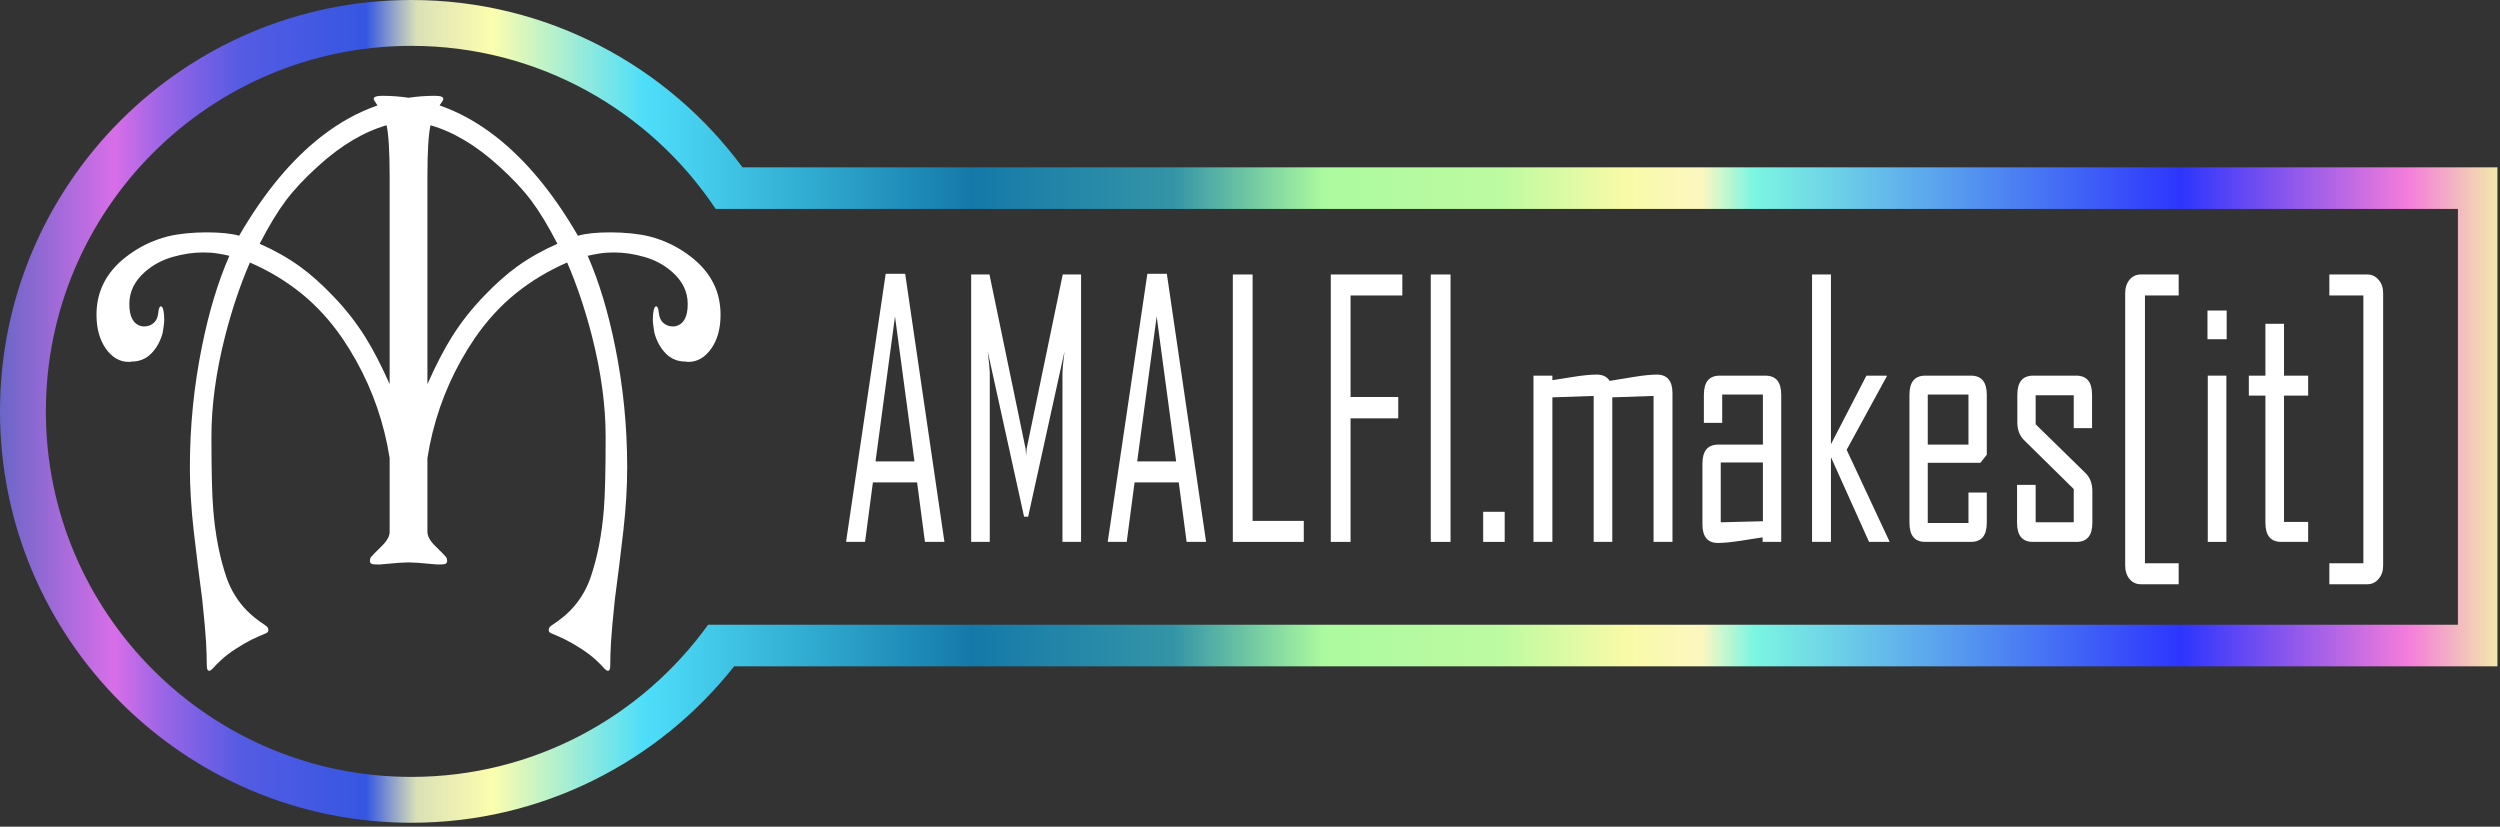 <?xml version="1.0" encoding="UTF-8" standalone="no"?>
<!DOCTYPE svg PUBLIC "-//W3C//DTD SVG 1.1//EN" "http://www.w3.org/Graphics/SVG/1.1/DTD/svg11.dtd">
<svg width="100%" height="100%" viewBox="0 0 502 166" version="1.1" xmlns="http://www.w3.org/2000/svg" xmlns:xlink="http://www.w3.org/1999/xlink" xml:space="preserve" xmlns:serif="http://www.serif.com/" style="fill-rule:evenodd;clip-rule:evenodd;stroke-linejoin:round;stroke-miterlimit:2;">
    <rect x="0" y="0" width="502" height="166" fill="#333333" stroke="none"/>
    <g id="keyframe" transform="matrix(1,0,0,1,-42.196,-110.368)">
        <path d="M189.619,244.161C174.485,263.294 151.066,275.579 124.801,275.579C79.21,275.579 42.196,238.565 42.196,192.974C42.196,147.383 79.21,110.368 124.801,110.368C138.466,110.368 151.36,113.693 162.717,119.577C174.013,125.429 183.789,133.812 191.291,143.972L543.677,143.972L543.677,244.161L189.619,244.161ZM184.389,235.814C171.056,254.316 149.325,266.37 124.801,266.37C84.293,266.37 51.405,233.482 51.405,192.974C51.405,152.465 84.293,119.577 124.801,119.577C150.281,119.577 172.746,132.589 185.905,152.32L535.746,152.32L535.746,235.814L184.389,235.814Z" style="fill:url(#_Linear1);"/>
    </g>
    <g id="logo" transform="matrix(0.384,0,0,0.501,-1682.78,-807.877)">
        <path d="M4595.87,1651.71C4600.38,1651.19 4604.97,1650.93 4609.63,1650.93C4612.59,1650.93 4614.06,1651.34 4614.06,1652.14C4614.06,1652.5 4613.74,1652.99 4613.11,1653.62C4612.76,1654.01 4612.42,1654.39 4612.1,1654.78C4622.26,1657.48 4632,1661.61 4641.34,1667.17C4657.1,1676.56 4671.47,1689.84 4684.45,1707.01C4688.57,1706.11 4694.24,1705.66 4701.49,1705.66C4705.15,1705.66 4708.73,1705.8 4712.22,1706.07C4715.71,1706.34 4718.88,1706.74 4721.74,1707.27C4729.97,1708.88 4737.39,1711.7 4744.01,1715.73C4754.03,1721.81 4759.03,1729.45 4759.03,1738.66C4759.03,1744.21 4757.4,1748.75 4754.14,1752.28C4750.87,1755.81 4746.87,1757.58 4742.13,1757.58C4741.69,1757.58 4741.19,1757.53 4740.66,1757.44C4736.54,1757.44 4733.1,1756.35 4730.33,1754.16C4727.56,1751.97 4725.59,1749.22 4724.43,1745.91C4724.25,1745.01 4724.07,1744.1 4723.89,1743.16C4723.71,1742.22 4723.62,1741.35 4723.62,1740.54C4723.62,1739.02 4723.78,1737.77 4724.09,1736.79C4724.4,1735.8 4724.83,1735.31 4725.36,1735.31C4726.08,1735.31 4726.55,1736.2 4726.77,1737.99C4727,1739.78 4727.8,1741.12 4729.19,1742.02C4730.57,1742.91 4732.21,1743.36 4734.08,1743.36C4734.8,1743.36 4735.34,1743.31 4735.69,1743.22C4739.81,1742.42 4741.86,1739.47 4741.86,1734.37C4741.86,1729.45 4739.14,1725.16 4733.68,1721.49C4729.57,1718.72 4724.76,1716.73 4719.26,1715.52C4713.76,1714.32 4708.46,1713.71 4703.36,1713.71C4700.5,1713.71 4697.98,1713.85 4695.79,1714.12C4693.6,1714.38 4691.52,1714.7 4689.55,1715.05C4695.45,1725.34 4700.23,1737.46 4703.9,1751.41C4708.11,1767.33 4710.21,1783.47 4710.21,1799.83C4710.21,1807.79 4709.54,1816.29 4708.19,1825.32C4706.85,1834.35 4705.38,1843.47 4703.77,1852.68C4702.69,1860.46 4702.02,1866.14 4701.76,1869.72C4701.49,1873.3 4701.35,1876.47 4701.35,1879.24C4701.35,1880.67 4700.95,1881.39 4700.15,1881.39C4699.7,1881.39 4699.12,1881.12 4698.4,1880.59C4697.06,1879.42 4695.63,1878.3 4694.11,1877.23C4691.87,1875.62 4689.21,1874.06 4686.13,1872.54C4683.04,1871.02 4680.32,1869.81 4677.94,1868.91C4675.58,1868.02 4673.09,1867.17 4670.5,1866.37C4669.61,1866.1 4669.16,1865.65 4669.16,1865.02C4669.16,1864.31 4669.7,1863.68 4670.77,1863.15C4674.7,1861.18 4677.92,1859.21 4680.43,1857.24C4685.08,1853.58 4688.57,1849.29 4690.89,1844.37C4694.56,1836.23 4696.93,1827.02 4698,1816.73C4698.63,1810.83 4698.94,1801.08 4698.94,1787.49C4698.94,1775.06 4696.57,1761.69 4691.83,1747.38C4688.25,1736.65 4683.91,1726.77 4678.82,1717.74C4668.89,1721.05 4659.93,1725.18 4651.92,1730.14C4643.92,1735.11 4636.79,1741.08 4630.53,1748.05C4620.15,1759.77 4612.78,1772.42 4608.39,1786.02C4607.32,1789.36 4606.44,1792.72 4605.75,1796.1L4605.75,1825.72C4605.75,1827.42 4607.11,1829.3 4609.82,1831.36C4613.45,1834.08 4615.35,1835.57 4615.53,1835.83C4615.71,1836.01 4615.85,1836.27 4615.94,1836.62C4616.03,1836.89 4616.07,1837.11 4616.07,1837.28C4616.07,1838.25 4615.27,1838.73 4613.65,1838.73C4613.4,1838.76 4613,1838.77 4612.45,1838.76C4611.53,1838.81 4610.12,1838.76 4608.24,1838.6C4602.85,1838.18 4598.73,1837.96 4595.87,1837.93C4593.01,1837.96 4588.89,1838.18 4583.5,1838.6C4581.61,1838.76 4580.21,1838.81 4579.29,1838.76C4578.74,1838.77 4578.34,1838.76 4578.09,1838.73C4576.47,1838.73 4575.66,1838.25 4575.66,1837.28C4575.66,1837.11 4575.71,1836.89 4575.8,1836.62C4575.89,1836.27 4576.03,1836.01 4576.21,1835.83C4576.39,1835.57 4578.29,1834.08 4581.91,1831.36C4584.63,1829.3 4585.99,1827.42 4585.99,1825.72L4585.99,1796.1C4585.3,1792.72 4584.41,1789.36 4583.34,1786.02C4578.96,1772.42 4571.59,1759.77 4561.21,1748.05C4554.95,1741.08 4547.82,1735.11 4539.82,1730.14C4531.81,1725.18 4522.85,1721.05 4512.92,1717.74C4507.82,1726.77 4503.49,1736.65 4499.91,1747.38C4495.17,1761.69 4492.8,1775.06 4492.8,1787.49C4492.8,1801.08 4493.11,1810.83 4493.74,1816.73C4494.81,1827.02 4497.18,1836.23 4500.85,1844.37C4503.17,1849.29 4506.66,1853.58 4511.31,1857.24C4513.81,1859.21 4517.03,1861.18 4520.97,1863.15C4522.04,1863.68 4522.58,1864.31 4522.58,1865.02C4522.58,1865.65 4522.13,1866.1 4521.24,1866.37C4518.64,1867.17 4516.16,1868.02 4513.79,1868.91C4511.42,1869.81 4508.69,1871.02 4505.61,1872.54C4502.52,1874.06 4499.86,1875.62 4497.63,1877.23C4496.11,1878.3 4494.68,1879.42 4493.34,1880.59C4492.62,1881.12 4492.04,1881.39 4491.59,1881.39C4490.79,1881.39 4490.38,1880.67 4490.38,1879.24C4490.38,1876.47 4490.25,1873.3 4489.98,1869.72C4489.71,1866.14 4489.04,1860.46 4487.97,1852.68C4486.36,1843.47 4484.89,1834.35 4483.54,1825.32C4482.2,1816.29 4481.53,1807.79 4481.53,1799.83C4481.53,1783.47 4483.63,1767.33 4487.84,1751.41C4491.5,1737.46 4496.29,1725.34 4502.19,1715.05C4500.22,1714.7 4498.14,1714.38 4495.95,1714.12C4493.76,1713.85 4491.23,1713.71 4488.37,1713.71C4483.28,1713.71 4477.98,1714.32 4472.48,1715.52C4466.98,1716.73 4462.17,1718.72 4458.06,1721.49C4452.6,1725.16 4449.87,1729.45 4449.87,1734.37C4449.87,1739.47 4451.93,1742.42 4456.04,1743.22C4456.4,1743.31 4456.94,1743.36 4457.65,1743.36C4459.53,1743.36 4461.16,1742.91 4462.55,1742.02C4463.94,1741.12 4464.74,1739.78 4464.97,1737.99C4465.19,1736.2 4465.66,1735.31 4466.37,1735.31C4466.91,1735.31 4467.33,1735.8 4467.65,1736.79C4467.96,1737.77 4468.12,1739.02 4468.12,1740.54C4468.12,1741.35 4468.03,1742.22 4467.85,1743.16C4467.67,1744.1 4467.49,1745.01 4467.31,1745.91C4466.15,1749.22 4464.18,1751.97 4461.41,1754.16C4458.64,1756.35 4455.19,1757.44 4451.08,1757.44C4450.54,1757.53 4450.05,1757.58 4449.61,1757.58C4444.87,1757.58 4440.86,1755.81 4437.6,1752.28C4434.34,1748.75 4432.7,1744.21 4432.7,1738.66C4432.7,1729.45 4437.71,1721.81 4447.73,1715.73C4454.35,1711.7 4461.77,1708.88 4469.99,1707.27C4472.86,1706.74 4476.03,1706.34 4479.52,1706.07C4483.01,1705.8 4486.58,1705.66 4490.25,1705.66C4497.49,1705.66 4503.17,1706.11 4507.29,1707.01C4520.27,1689.84 4534.64,1676.56 4550.4,1667.17C4559.73,1661.61 4569.48,1657.48 4579.64,1654.78C4579.32,1654.39 4578.98,1654.01 4578.63,1653.62C4577.99,1652.99 4577.68,1652.5 4577.68,1652.14C4577.68,1651.34 4579.15,1650.93 4582.11,1650.93C4586.77,1650.93 4591.36,1651.19 4595.87,1651.71ZM4584.39,1662.73C4572.38,1665.38 4560.45,1670.84 4548.6,1679.11C4541.63,1683.93 4535.99,1688.54 4531.7,1692.92C4527.41,1697.3 4522.85,1703.07 4518.02,1710.23C4525.71,1712.82 4532.73,1715.86 4539.08,1719.35C4544.71,1722.48 4550.48,1726.41 4556.38,1731.15C4562.91,1736.34 4568.54,1741.84 4573.28,1747.65C4577.36,1752.65 4581.6,1758.92 4585.99,1766.48L4585.99,1683.15C4585.99,1673.32 4585.46,1666.51 4584.39,1662.73ZM4607.35,1662.73C4606.28,1666.51 4605.75,1673.32 4605.75,1683.15L4605.75,1766.48C4610.14,1758.92 4614.37,1752.65 4618.45,1747.65C4623.19,1741.84 4628.83,1736.34 4635.36,1731.15C4641.26,1726.41 4647.03,1722.48 4652.66,1719.35C4659.01,1715.86 4666.03,1712.82 4673.72,1710.23C4668.89,1703.07 4664.33,1697.3 4660.04,1692.92C4655.74,1688.54 4650.11,1683.93 4643.14,1679.11C4631.28,1670.84 4619.36,1665.38 4607.35,1662.73Z" style="fill:white;fill-rule:nonzero;"/>
    </g>
    <g id="text" transform="matrix(0.265,0,0,0.319,168.097,108.813)">
        <g transform="matrix(220.33,0,0,220.33,0,0)">
            <path d="M0.369,-0L0.302,-0L0.275,-0.17L0.123,-0.17L0.096,-0L0.031,-0L0.031,-0.002L0.167,-0.766L0.234,-0.766L0.369,-0ZM0.266,-0.23L0.199,-0.644L0.132,-0.23L0.266,-0.23Z" style="fill:white;fill-rule:nonzero;"/>
        </g>
        <g transform="matrix(220.33,0,0,220.33,88.111,0)">
            <path d="M0.439,-0L0.375,-0L0.375,-0.484C0.375,-0.491 0.377,-0.511 0.382,-0.544L0.257,-0.072L0.243,-0.072L0.118,-0.544C0.123,-0.51 0.125,-0.49 0.125,-0.484L0.125,-0L0.061,-0L0.061,-0.764L0.124,-0.764L0.248,-0.267C0.249,-0.264 0.249,-0.257 0.25,-0.245C0.25,-0.25 0.251,-0.257 0.252,-0.267L0.376,-0.764L0.439,-0.764L0.439,-0Z" style="fill:white;fill-rule:nonzero;"/>
        </g>
        <g transform="matrix(220.33,0,0,220.33,198.275,0)">
            <path d="M0.369,-0L0.302,-0L0.275,-0.17L0.123,-0.17L0.096,-0L0.031,-0L0.031,-0.002L0.167,-0.766L0.234,-0.766L0.369,-0ZM0.266,-0.23L0.199,-0.644L0.132,-0.23L0.266,-0.23Z" style="fill:white;fill-rule:nonzero;"/>
        </g>
        <g transform="matrix(220.33,0,0,220.33,286.386,0)">
            <path d="M0.305,-0L0.061,-0L0.061,-0.764L0.129,-0.764L0.129,-0.06L0.305,-0.06L0.305,-0Z" style="fill:white;fill-rule:nonzero;"/>
        </g>
        <g transform="matrix(220.33,0,0,220.33,360.618,0)">
            <path d="M0.307,-0.704L0.129,-0.704L0.129,-0.414L0.293,-0.414L0.293,-0.353L0.129,-0.353L0.129,-0L0.061,-0L0.061,-0.764L0.307,-0.764L0.307,-0.704Z" style="fill:white;fill-rule:nonzero;"/>
        </g>
        <g transform="matrix(220.33,0,0,220.33,435.496,0)">
            <rect x="0.065" y="-0.764" width="0.068" height="0.764" style="fill:white;"/>
        </g>
        <g transform="matrix(220.33,0,0,220.33,479.39,0)">
            <rect x="0.046" y="-0.086" width="0.074" height="0.086" style="fill:white;"/>
        </g>
        <g transform="matrix(220.33,0,0,220.33,515.968,0)">
            <path d="M0.531,-0L0.466,-0L0.466,-0.417L0.324,-0.413L0.324,-0L0.26,-0L0.26,-0.417L0.118,-0.413L0.118,-0L0.053,-0L0.053,-0.475L0.118,-0.475L0.118,-0.462C0.144,-0.465 0.169,-0.469 0.194,-0.472C0.225,-0.476 0.251,-0.478 0.271,-0.478C0.291,-0.478 0.306,-0.472 0.315,-0.46C0.342,-0.464 0.369,-0.467 0.396,-0.471C0.432,-0.476 0.459,-0.478 0.477,-0.478C0.513,-0.478 0.531,-0.46 0.531,-0.425L0.531,-0Z" style="fill:white;fill-rule:nonzero;"/>
        </g>
        <g transform="matrix(220.33,0,0,220.33,644.422,0)">
            <path d="M0.322,-0L0.258,-0L0.258,-0.013C0.232,-0.01 0.206,-0.006 0.181,-0.003C0.149,0.001 0.123,0.003 0.104,0.003C0.069,0.003 0.051,-0.015 0.051,-0.05L0.051,-0.223C0.051,-0.26 0.069,-0.278 0.106,-0.278L0.259,-0.278L0.259,-0.421L0.119,-0.421L0.119,-0.34L0.056,-0.34L0.056,-0.42C0.056,-0.457 0.074,-0.475 0.111,-0.475L0.267,-0.475C0.304,-0.475 0.322,-0.457 0.322,-0.42L0.322,-0ZM0.259,-0.059L0.259,-0.227L0.114,-0.227L0.114,-0.056L0.259,-0.059Z" style="fill:white;fill-rule:nonzero;"/>
        </g>
        <g transform="matrix(220.33,0,0,220.33,727.046,0)">
            <path d="M0.32,-0L0.249,-0L0.118,-0.242L0.118,-0L0.053,-0L0.053,-0.764L0.118,-0.764L0.118,-0.279L0.24,-0.475L0.31,-0.475L0.31,-0.473L0.172,-0.263L0.32,-0Z" style="fill:white;fill-rule:nonzero;"/>
        </g>
        <g transform="matrix(220.33,0,0,220.33,800.848,0)">
            <path d="M0.319,-0.055C0.319,-0.018 0.301,-0 0.264,-0L0.108,-0C0.071,-0 0.053,-0.018 0.053,-0.055L0.053,-0.42C0.053,-0.457 0.071,-0.475 0.108,-0.475L0.264,-0.475C0.301,-0.475 0.319,-0.457 0.319,-0.42L0.319,-0.249L0.297,-0.226L0.116,-0.226L0.116,-0.054L0.256,-0.054L0.256,-0.141L0.319,-0.141L0.319,-0.055ZM0.256,-0.278L0.256,-0.421L0.116,-0.421L0.116,-0.278L0.256,-0.278Z" style="fill:white;fill-rule:nonzero;"/>
        </g>
        <g transform="matrix(220.33,0,0,220.33,883.041,0)">
            <path d="M0.309,-0.055C0.309,-0.018 0.291,-0 0.254,-0L0.105,-0C0.068,-0 0.05,-0.018 0.05,-0.055L0.05,-0.163L0.114,-0.163L0.114,-0.056L0.245,-0.056L0.245,-0.151L0.075,-0.29C0.059,-0.303 0.051,-0.32 0.051,-0.341L0.051,-0.42C0.051,-0.457 0.069,-0.475 0.106,-0.475L0.253,-0.475C0.29,-0.475 0.308,-0.457 0.308,-0.42L0.308,-0.325L0.245,-0.325L0.245,-0.419L0.114,-0.419L0.114,-0.336L0.285,-0.197C0.301,-0.184 0.309,-0.167 0.309,-0.145L0.309,-0.055Z" style="fill:white;fill-rule:nonzero;"/>
        </g>
        <g transform="matrix(220.33,0,0,220.33,962.115,0)">
            <path d="M0.247,0.121L0.117,0.121C0.101,0.121 0.088,0.116 0.078,0.106C0.068,0.096 0.063,0.083 0.063,0.067L0.063,-0.71C0.063,-0.726 0.068,-0.739 0.078,-0.749C0.088,-0.759 0.101,-0.764 0.117,-0.764L0.247,-0.764L0.247,-0.704L0.131,-0.704L0.131,0.061L0.247,0.061L0.247,0.121Z" style="fill:white;fill-rule:nonzero;"/>
        </g>
        <g transform="matrix(220.33,0,0,220.33,1026.02,0)">
            <path d="M0.122,-0.579L0.056,-0.579L0.056,-0.661L0.122,-0.661L0.122,-0.579ZM0.121,-0L0.057,-0L0.057,-0.475L0.121,-0.475L0.121,-0Z" style="fill:white;fill-rule:nonzero;"/>
        </g>
        <g transform="matrix(220.33,0,0,220.33,1065.29,0)">
            <path d="M0.224,-0L0.132,-0C0.095,-0 0.077,-0.018 0.077,-0.055L0.077,-0.418L0.02,-0.418L0.02,-0.475L0.077,-0.475L0.077,-0.623L0.141,-0.623L0.141,-0.475L0.224,-0.475L0.224,-0.418L0.141,-0.418L0.141,-0.057L0.224,-0.057L0.224,-0Z" style="fill:white;fill-rule:nonzero;"/>
        </g>
        <g transform="matrix(220.33,0,0,220.33,1121.23,0)">
            <path d="M0.228,0.067C0.228,0.083 0.223,0.096 0.212,0.106C0.202,0.116 0.189,0.121 0.173,0.121L0.043,0.121L0.043,0.061L0.16,0.061L0.16,-0.704L0.043,-0.704L0.043,-0.764L0.173,-0.764C0.189,-0.764 0.202,-0.759 0.212,-0.749C0.223,-0.739 0.228,-0.726 0.228,-0.71L0.228,0.067Z" style="fill:white;fill-rule:nonzero;"/>
        </g>
    </g>
    <defs>
        <linearGradient id="_Linear1" x1="0" y1="0" x2="1" y2="0" gradientUnits="userSpaceOnUse" gradientTransform="matrix(501.481,0,0,501.481,42.196,192.974)"><stop offset="0" style="stop-color:rgb(95,101,197);stop-opacity:1"/><stop offset="0.05" style="stop-color:rgb(216,110,232);stop-opacity:1"/><stop offset="0.07" style="stop-color:rgb(152,101,230);stop-opacity:1"/><stop offset="0.1" style="stop-color:rgb(85,91,227);stop-opacity:1"/><stop offset="0.15" style="stop-color:rgb(53,87,226);stop-opacity:1"/><stop offset="0.16" style="stop-color:rgb(139,158,204);stop-opacity:1"/><stop offset="0.17" style="stop-color:rgb(219,225,183);stop-opacity:1"/><stop offset="0.2" style="stop-color:rgb(252,253,174);stop-opacity:1"/><stop offset="0.26" style="stop-color:rgb(78,222,250);stop-opacity:1"/><stop offset="0.39" style="stop-color:rgb(20,121,169);stop-opacity:1"/><stop offset="0.47" style="stop-color:rgb(52,148,167);stop-opacity:1"/><stop offset="0.53" style="stop-color:rgb(172,250,159);stop-opacity:1"/><stop offset="0.6" style="stop-color:rgb(189,250,161);stop-opacity:1"/><stop offset="0.65" style="stop-color:rgb(249,250,167);stop-opacity:1"/><stop offset="0.68" style="stop-color:rgb(252,247,193);stop-opacity:1"/><stop offset="0.7" style="stop-color:rgb(124,246,226);stop-opacity:1"/><stop offset="0.87" style="stop-color:rgb(45,53,253);stop-opacity:1"/><stop offset="0.96" style="stop-color:rgb(244,124,219);stop-opacity:1"/><stop offset="1" style="stop-color:rgb(242,246,164);stop-opacity:1"/></linearGradient>
    </defs>
</svg>
